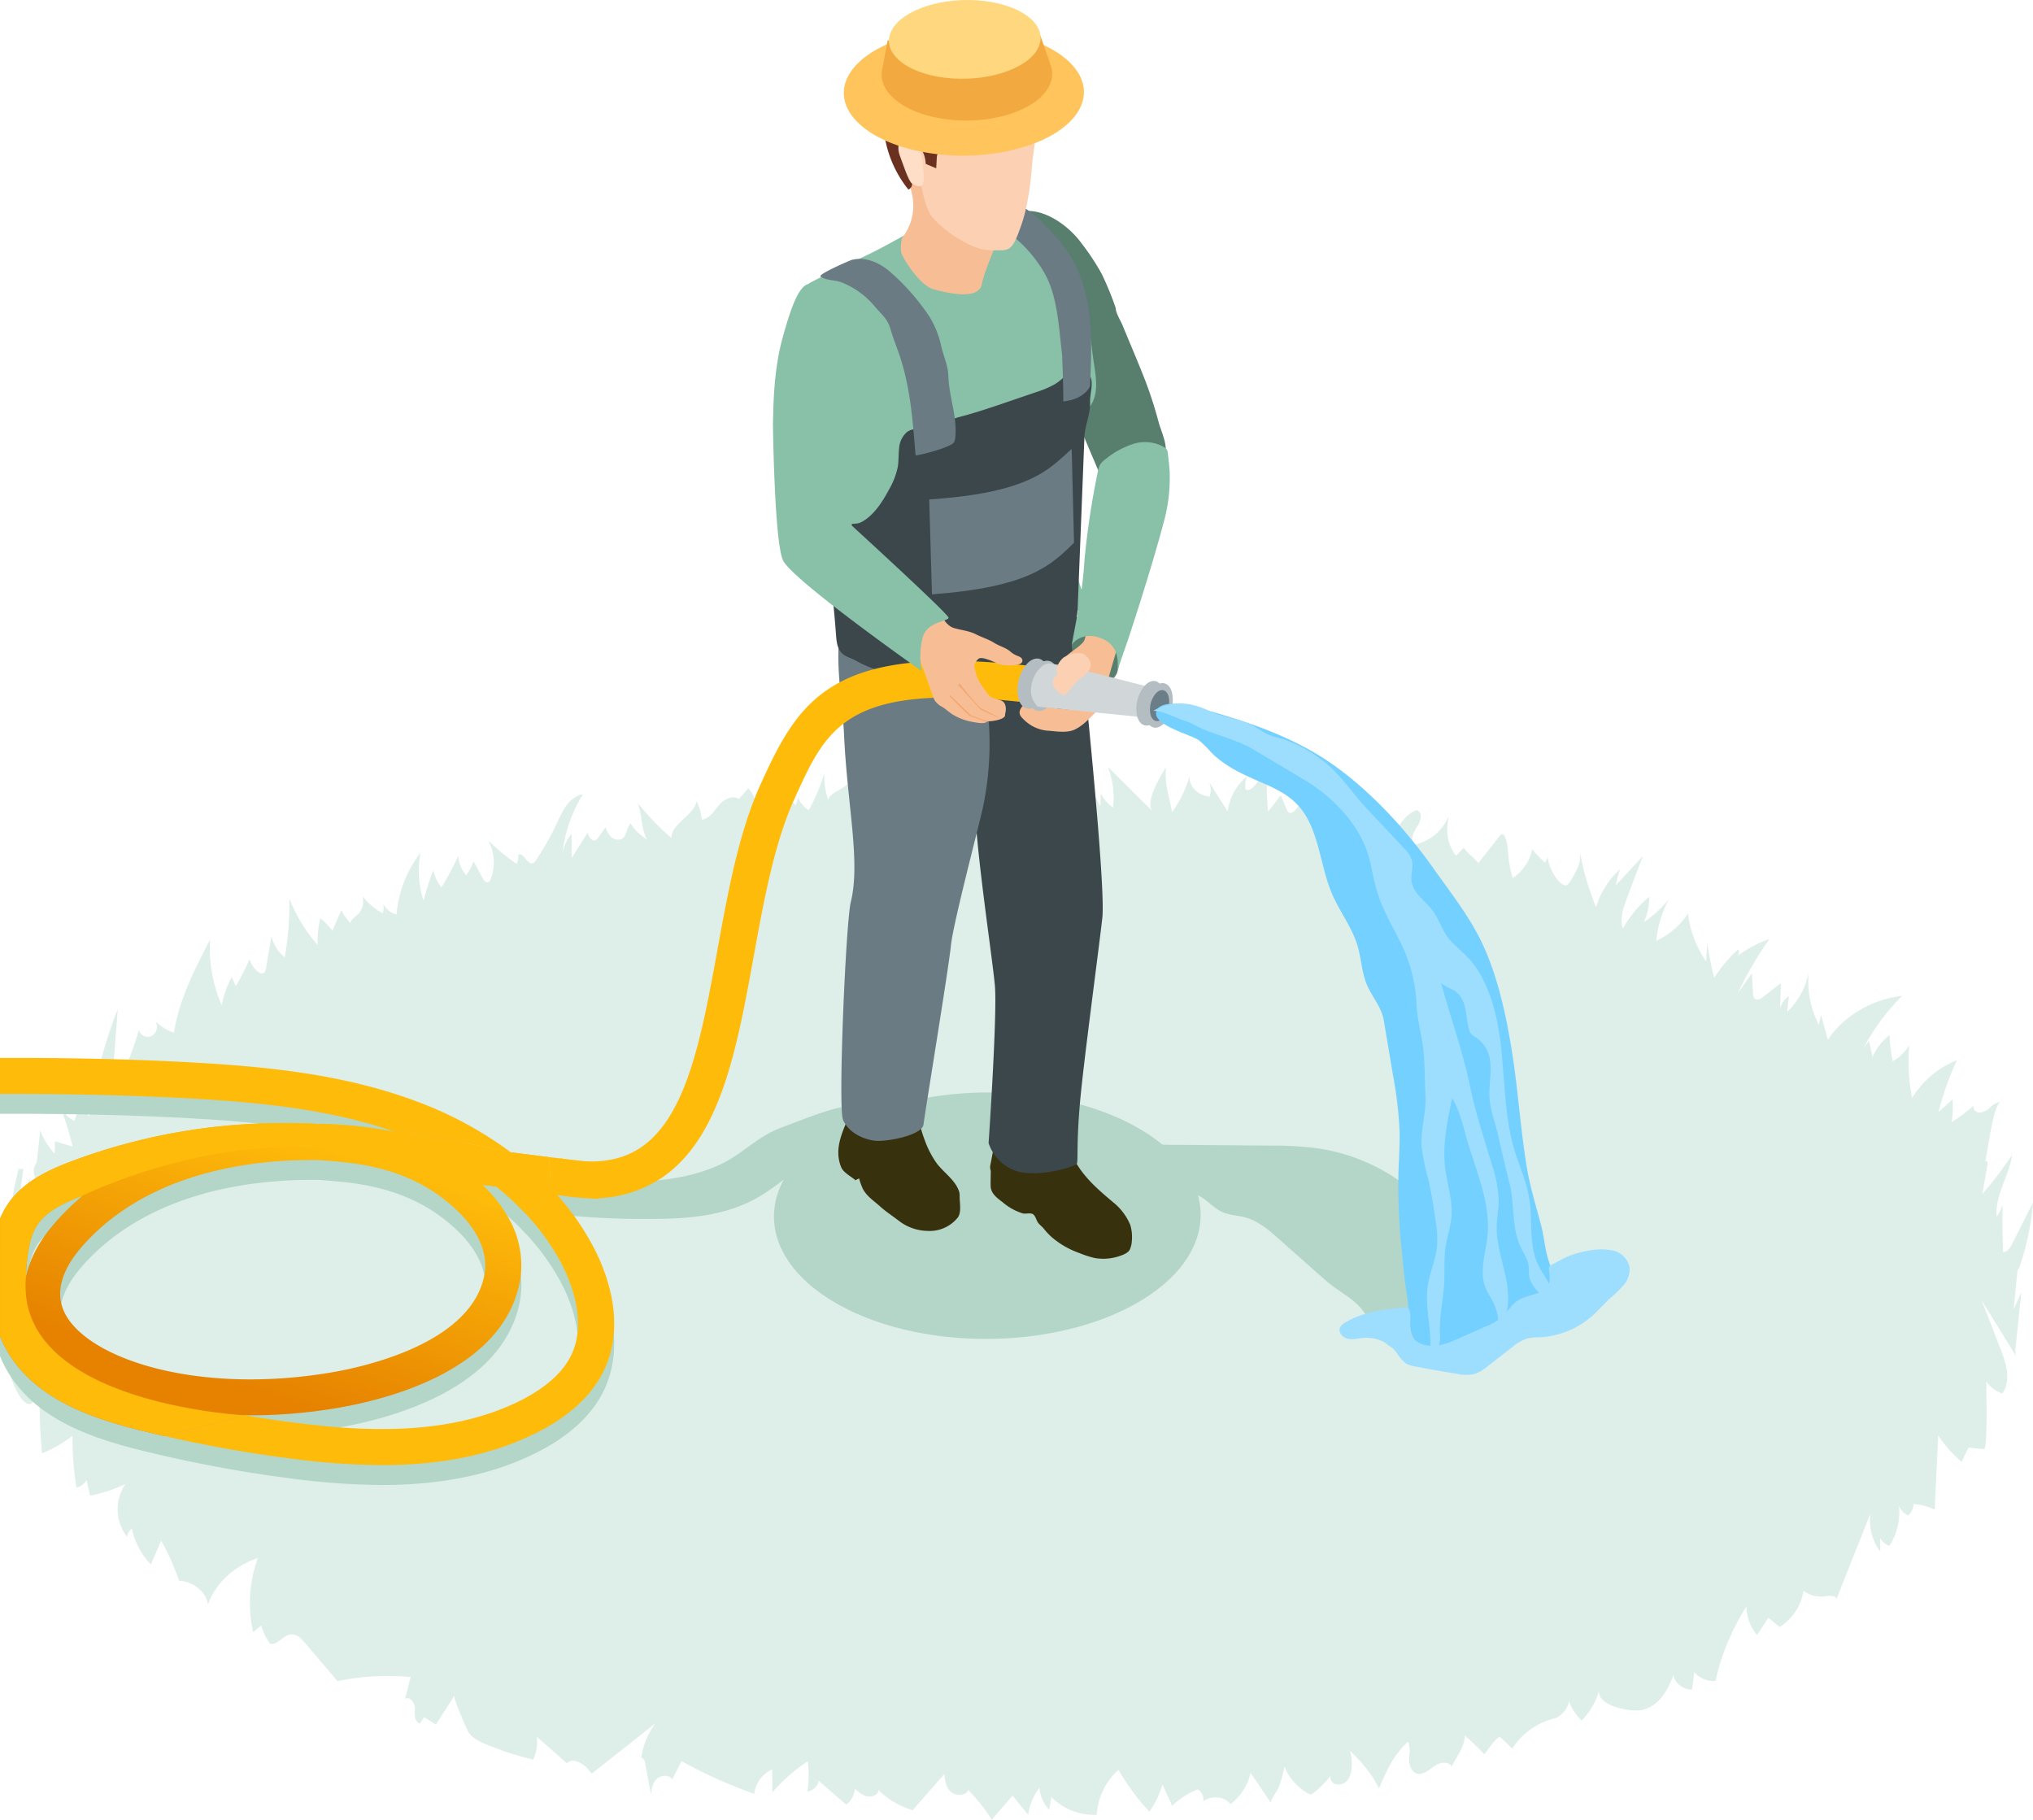 <svg xmlns="http://www.w3.org/2000/svg" xmlns:xlink="http://www.w3.org/1999/xlink" width="570" height="510.178" viewBox="0 0 570 510.178">
  <defs>
    <linearGradient id="linear-gradient" x1="0.661" y1="0.096" x2="0.292" y2="0.763" gradientUnits="objectBoundingBox">
      <stop offset="0.024" stop-color="#febb0a"/>
      <stop offset="0.995" stop-color="#e68200"/>
    </linearGradient>
  </defs>
  <g id="Group_1867" data-name="Group 1867" transform="translate(-699.999 -202.971)">
    <path id="Path_6396" data-name="Path 6396" d="M580.786,576.271a5.225,5.225,0,0,0,.156,2.684c-3.224-5.232-6.485-10.5-9.709-15.728,1.748,4.474,3.5,8.949,5.2,13.421,1.632,4.131,3.183,8.949.622,12.7a8.4,8.4,0,0,1-4.506-3.406c-.078,1.445.466,19.1-.66,19l-4.312-.415c-.66,1.309-1.32,2.651-1.98,3.993a38.448,38.448,0,0,1-6.525-7.366c-.348,6.92-.66,13.838-1.008,20.755a16.738,16.738,0,0,0-5.943-1.583,4.051,4.051,0,0,1-1.476,3.166,4.272,4.272,0,0,1-2.6-2.858,17.717,17.717,0,0,1-2.68,11.461,5.063,5.063,0,0,1-2.562-2.2c0,1.24,0,2.512.038,3.785a14.282,14.282,0,0,1-2.758-10.7q-4.836,12.082-9.591,24.126c.272-1.066-1.67-1.135-2.874-.927a8.29,8.29,0,0,1-6.331-1.516,14.8,14.8,0,0,1-6.641,10.155c-1.048-.861-2.136-1.721-3.221-2.582q-1.575,2.424-3.146,4.851a12.72,12.72,0,0,1-2.992-8.019,66.218,66.218,0,0,0-7.921,17.795c-.272,1.032-.506,2.031-.738,3.063a6.979,6.979,0,0,1-5.941-2.443c-.234,1.616-.428,3.235-.662,4.887-2.562,0-4.931-1.893-5.163-4.131-1.476,3.855-3.768,8.572-8.7,9.809-3.108.792-13.32-1.17-12.079-5.678a20.192,20.192,0,0,1-4.971,8.672,13.3,13.3,0,0,1-3.534-5.4,7.11,7.11,0,0,1-3.612,4.679,19.675,19.675,0,0,0-12.31,8.57l-3.377-3.2c-.66-.62-4.2,4.405-4.428,4.851a74.543,74.543,0,0,0-5.475-5.266c-.272,3.27-2.214,5.783-3.768,8.639-.582-1.2-2.486-1.273-3.768-.689-2.214,1.068-5.319,4.853-7.5,1.342a6.027,6.027,0,0,1-.544-3.785,7.95,7.95,0,0,0-.348-3.819c-4.04,3.544-6.137,8.362-8.155,13.044a37.892,37.892,0,0,0-8.117-10.429,12.692,12.692,0,0,1,.426,4.543,6.575,6.575,0,0,1-.97,3.406,3.391,3.391,0,0,1-3.38,1.411c-1.32-.31-2.1-1.859-1.242-2.787a28.292,28.292,0,0,1-5.2,5.266,1.673,1.673,0,0,1-.66.31,1.472,1.472,0,0,1-.66-.207,14.775,14.775,0,0,1-6.719-7.607,37.628,37.628,0,0,1-1.592,5.783c-.66,1.48-1.788,2.684-2.292,4.3-1.864-2.753-3.727-5.542-5.631-8.3a15.192,15.192,0,0,1-5.631,8.777c-1.592-2.169-5.513-2.548-7.611-.758a3.247,3.247,0,0,0-1.592-3.373,22.452,22.452,0,0,0-7.145,4.577c-.894-2-1.826-3.991-2.72-5.952a26.194,26.194,0,0,1-3.649,7.64,64.158,64.158,0,0,1-8.661-11.737,18.2,18.2,0,0,0-6.1,12.6,16.947,16.947,0,0,1-12.736-4.992c-.194,1.171-.388,2.374-.622,3.58a10.388,10.388,0,0,1-2.718-6.2,16.059,16.059,0,0,0-3.146,7.607c-1.476-1.79-2.952-3.58-4.39-5.37-1.942,2.238-3.884,4.474-5.825,6.746a50.265,50.265,0,0,0-6.6-8.329c-.582,1.688-3.534,1.721-4.931.482-1.36-1.273-1.592-3.2-1.788-4.92-2.949,3.337-5.9,6.71-8.853,10.083a21.739,21.739,0,0,1-9.593-5.678c0,1.309-1.708,2.1-3.146,1.823a7.235,7.235,0,0,1-3.455-2.169,6.356,6.356,0,0,1-2.448,4.474c-2.562-2.236-5.163-4.474-7.727-6.677a3.681,3.681,0,0,1-3.146,3,29.535,29.535,0,0,0,.078-8.467,48.02,48.02,0,0,0-9.9,8.708c0-2.136-.04-4.269-.078-6.4a8.444,8.444,0,0,0-5.009,6.815,134.081,134.081,0,0,1-20.39-9.156c-.854,1.688-1.746,3.373-2.6,5.094-.814-1.375-3.3-1.2-4.428-.033-1.164,1.135-1.358,2.787-1.514,4.3-.582-3-1.126-5.99-1.708-8.949-.078-.551-.312-1.206-.894-1.344a.255.255,0,0,0-.156.036,21.171,21.171,0,0,1,4.04-9.776q-8.972,7.126-17.942,14.181c-1.476-2.305-4.931-4.922-6.951-2.925-2.8-2.479-5.631-4.956-8.427-7.435a12,12,0,0,1-1.01,6.4,75.932,75.932,0,0,1-10.019-3.03c-3.186-1.2-6.253-2.236-7.923-4.336-.62-.791-4.5-9.947-4.156-10.532-1.746,2.72-3.493,5.4-5.2,8.088-1.088-.689-2.174-1.411-3.262-2.1-.388.586-.816,1.2-1.2,1.79-1.632-.517-1.476-2.548-1.4-4.062s-1.2-3.578-2.72-2.891q.759-3.043,1.516-6.091a71.842,71.842,0,0,0-20.506,1.17l-9.319-10.946c-.894-1.066-2.06-2.2-3.536-2.167-2.33.069-3.765,3.028-6.019,2.651a15.358,15.358,0,0,1-2.486-5.13c-.738.62-1.514,1.24-2.29,1.859a37.082,37.082,0,0,1,1.32-20.753c-6.563,2.133-11.885,7.056-13.98,12.975-.5-3.511-4.118-6.436-8.117-6.644a68.729,68.729,0,0,0-5.009-11.254c-.97,2.238-1.942,4.474-2.874,6.71A20.961,20.961,0,0,1,52.6,627.243a3.588,3.588,0,0,0-1.36,2.27,12.68,12.68,0,0,1-.466-14.765,42.454,42.454,0,0,1-9.863,3.237c-.35-1.48-.7-2.961-1.01-4.441a4.141,4.141,0,0,1-2.836,2.169,87.027,87.027,0,0,1-1.088-14.524,34.412,34.412,0,0,1-8.543,4.922,140.049,140.049,0,0,1-.544-19.344c-2.524,12.183-7.5,1.17-8.893-4.336a77.6,77.6,0,0,1-1.98-26.569A217.964,217.964,0,0,1,20.833,526.4l1.358.033c-.854,5.645-1.436,11.323-1.786,16.968.506-2.374,3.068-12.152,3.574-14.526.156,1.824.49,3.163.644,4.954.118-2.769.321-.776.854-5.241a3.616,3.616,0,0,1-.334-2.154,3.561,3.561,0,0,1,.778-1.788c.194-1.516.348-3.03.5-4.543.194-1.549.35-3.1.506-4.646a15.483,15.483,0,0,0,2.408,4.646,13.376,13.376,0,0,0,1.63,1.962c.04-.655.04-1.309.04-1.962,0-.482.038-1,.038-1.48,1.67.515,3.34,1,4.971,1.514a88.841,88.841,0,0,0-3.806-12.012,9.029,9.029,0,0,0,4.271,4.82c.622-1.721,1.242-3.409,1.864-5.13a21.356,21.356,0,0,0,2.292,3.89,141.285,141.285,0,0,1,8.039-30.183c-.506,6.608-1.05,13.285-1.554,19.926a25.217,25.217,0,0,1,.894-4.129,3.762,3.762,0,0,0,1.786,3.2,106.945,106.945,0,0,0,4.931-13.628c-.582,1.48,1.67,2.961,3.3,2.272a2.888,2.888,0,0,0,1.2-4.1,13.865,13.865,0,0,0,5.2,3.132c1.36-9.156,5.747-17.692,10.1-26.09A40.218,40.218,0,0,0,77.8,480.523a27.577,27.577,0,0,1,2.8-7.881c.388.825.776,1.685,1.164,2.513a64.43,64.43,0,0,0,3.846-7.573,7.248,7.248,0,0,0,2.408,3.58,1.763,1.763,0,0,0,1.126.446c.738-.067,1.01-.86,1.088-1.48l1.514-8.982a10.829,10.829,0,0,0,3.727,5.921,83.983,83.983,0,0,0,1.282-16.522,43.666,43.666,0,0,0,7.961,13.08,25.786,25.786,0,0,1,.738-7.5,16.832,16.832,0,0,1,3.38,3.511c.814-1.928,1.67-3.855,2.524-5.783a13.866,13.866,0,0,0,2.68,3.785c-.7-.687,1.748-2.305,2.176-2.856a5.3,5.3,0,0,0,1.086-4.853,17.318,17.318,0,0,0,5.669,4.82,5.982,5.982,0,0,0,.118-2.753,5.356,5.356,0,0,0,3.727,3.027,33.071,33.071,0,0,1,6.717-17.277,27.179,27.179,0,0,0,.856,13.423c.776-2.891,1.67-5.714,2.718-8.536a11.371,11.371,0,0,0,2.33,4.82,89.231,89.231,0,0,0,4.7-8.81,8.631,8.631,0,0,0,2.214,5.4,15.252,15.252,0,0,0,2.058-3.888c.894,1.616,1.788,3.271,2.68,4.922.272.482.7,1.066,1.32.963a1.192,1.192,0,0,0,.816-.93,12.915,12.915,0,0,0-.66-10.772,59.679,59.679,0,0,0,7.923,6.539,4.413,4.413,0,0,0,.426-2.615c1.71-.62,2.564,3.063,4.2,2.374a1.787,1.787,0,0,0,.738-.722,79.391,79.391,0,0,0,6.213-11.049c1.436-3.132,3.262-6.815,6.989-7.5a40.328,40.328,0,0,0-5.707,16.279,12.929,12.929,0,0,1,2.524-5.2c.038,2.272.038,4.543.078,6.779,1.476-2.374,2.99-4.748,4.465-7.125.194,1.137,1.166,2.617,2.292,2.067a1.831,1.831,0,0,0,.7-.689c.66-.963,1.36-1.928,2.06-2.891a6.253,6.253,0,0,0,1.358,2.582,2.871,2.871,0,0,0,2.914.791c1.786-.689,1.476-3.1,2.68-4.474a14.032,14.032,0,0,0,4.621,4.543c-1.71-3.132-1.322-7.158-2.642-10.257a77.185,77.185,0,0,0,9.475,9.845c.04-4.131,6.369-6.3,7.069-10.36a16.392,16.392,0,0,1,1.476,5.2c2.214-.31,3.418-2.374,4.737-3.993s3.921-3.027,5.631-1.754c.892-1,1.748-2,2.64-2.994,2.642,2.512,1.942,6.2,4.505,8.982.816-2.374,1.632-4.784,2.446-7.192a6.613,6.613,0,0,0,.506-3.649c1.9,2.169,3.843,4.336,5.785,6.539a5.425,5.425,0,0,0,.66-2.305,7.72,7.72,0,0,0,3.07,3.752,54.541,54.541,0,0,0,4.387-10.429,18.5,18.5,0,0,0,1.242,7.917c-.892-2.307,5.243-3.373,6.369-6.334a10.2,10.2,0,0,0,.272,1.032c1.438,4.131,6.019,7.676,7.185,12.114a27.411,27.411,0,0,1-.7-10.944c.544,1.48,1.166,2.925,1.826,4.372a1.415,1.415,0,0,0,.66.791c.7.274,1.36-.412,1.67-1.032a12.458,12.458,0,0,0,1.32-6.334,29.58,29.58,0,0,0,4.468,8.879,4.007,4.007,0,0,0,.932-2.651c.078.655,1.242.174,1.63-.412a50.04,50.04,0,0,0,5.284-11.976,28.375,28.375,0,0,0,2.446,15.556c.078-1.757.116-3.511.194-5.3,1.166,1.137,2.37,2.238,3.574,3.373a27.084,27.084,0,0,0,1.708-7.4,11.53,11.53,0,0,0,4,5.783,1.672,1.672,0,0,0,1.088.446c.622-.1.854-.756.972-1.306.232-1.1.426-2.169.66-3.27,2.1,2.961,4.234,5.919,6.369,8.879,1.474-3.888,5.2-8.777,4.077-13.077a55.387,55.387,0,0,0,4.969,9.773,45.686,45.686,0,0,0,6.991-7.4c.232.241,3.921,3.1,4.077,2.512a7.231,7.231,0,0,0,.194-3.409,42.637,42.637,0,0,0,3.921,8.708c.04-1.17.04-2.374.078-3.578a10.826,10.826,0,0,0,3.455,3.957,24.119,24.119,0,0,0-1.474-11.461c4.231,4.233,8.427,8.431,12.658,12.631-2.524-2.546,2.254-10.222,3.69-12.527-.582,4.336.894,8.362,1.67,12.629a32.266,32.266,0,0,0,4.893-10.014c-.194,2.787,2.486,5.471,5.631,5.645a5.65,5.65,0,0,0-.116-3.993c1.748,2.718,3.455,5.471,5.2,8.191a15.178,15.178,0,0,1,5.437-9.878,6.423,6.423,0,0,0-.428,3.719c.816.482,1.826-.276,2.408-.965,1.242-1.514,2.524-2.994,3.805-4.508a53,53,0,0,0,.116,11.633c1.2-1.514,2.37-3.03,3.536-4.543.582,1.342,1.126,2.684,1.67,4.026a1.459,1.459,0,0,0,.7.861c.622.241,1.244-.274,1.67-.756,1.594-1.754,3.146-3.476,4.737-5.232a68.618,68.618,0,0,1,5.087,10.877,25.433,25.433,0,0,1,9.631-7.709,37.022,37.022,0,0,1-.194,9.5,21.744,21.744,0,0,1,5.475-7.02c.156,2.789.35,5.576.506,8.4,3.533-2.548,4.659-7.5,8.971-8.81,1.67,1,.894,3.3-.116,4.818-1.01,1.549-2.02,3.649-.584,4.887a13.53,13.53,0,0,0,9.631-8.224,15.648,15.648,0,0,0-.388,5.988,11.342,11.342,0,0,0,2.33,5.335l2.214-2.272c0,.689,3.806,3.647,4.04,4.37,1.98-2.546,3.962-5.092,5.981-7.6,1.746-2.272,2.29,3.924,2.29,3.75a35.84,35.84,0,0,0,1.36,8.055,12.743,12.743,0,0,0,5.475-8.157,31.92,31.92,0,0,0,3.612,3.785q.468-.876.932-1.754c-.816,1.583,2.952,8.982,5.243,8.019.7-.31,2.174-3.27,2.524-3.924a8.5,8.5,0,0,0,1.05-5.471,74,74,0,0,0,4.543,15.623,23.632,23.632,0,0,1,6.717-10.634,29.993,29.993,0,0,0-1.164,4.508c2.524-2.718,5.047-5.471,7.571-8.191-1.474,3.855-2.949,7.745-4.387,11.6-1.088,2.822-2.136,5.85-1.2,8.708a31.441,31.441,0,0,1,7.379-8.915,17.628,17.628,0,0,1-1.516,7.158,34.274,34.274,0,0,0,6.991-6.4,30.245,30.245,0,0,0-3.5,11.6,21.677,21.677,0,0,0,8.621-7.228c.078-.136.194-.31.272-.446a28.974,28.974,0,0,0,5.087,13.423c.116-1.721.194-3.409.312-5.13a85.056,85.056,0,0,0,1.942,9.776A37.338,37.338,0,0,1,503,464.828a1.638,1.638,0,0,1-.39,2.031,31.887,31.887,0,0,1,9.127-4.922,99.83,99.83,0,0,0-8.855,15.144q1.983-2.789,3.962-5.576c.078,1.859.156,3.716.272,5.576.038.689.194,1.583.932,1.79a2.163,2.163,0,0,0,1.826-.62c1.67-1.309,3.378-2.651,5.087-3.957-.078,2.374-.156,4.749-.234,7.158a5.669,5.669,0,0,1,2.486-3.511c-.194,1.48-.35,2.925-.5,4.405a20.422,20.422,0,0,0,6.019-10.944,26.71,26.71,0,0,0,2.874,14.627c.194-.963.388-1.893.582-2.856.66,2.339,1.282,4.715,1.942,7.054,4.312-6.641,12.232-11.356,20.815-12.355a61.81,61.81,0,0,0-10.835,14.593,13.082,13.082,0,0,1,1.592-1.893q.465,2.22.932,4.439a15.954,15.954,0,0,1,4.778-6.126,46.776,46.776,0,0,0,.892,7.332,13.385,13.385,0,0,0,4.662-4.51,51.278,51.278,0,0,0,.776,14.8,26.194,26.194,0,0,1,12.545-10.6,82.333,82.333,0,0,0-5.165,14.591l3.961-3.614a27.278,27.278,0,0,1-.272,6.4,46.592,46.592,0,0,0,6.369-4.784c-.778.791.348,2.134,1.514,2.1a4.806,4.806,0,0,0,2.99-1.516,4.88,4.88,0,0,1,2.952-1.478c-2.136.377-3.768,14.35-4.387,16.691a.449.449,0,0,1,.5-.033.8.8,0,0,1,.156.722c-.506,2.822-.972,5.645-1.476,8.467a117.479,117.479,0,0,0,8.349-10.946c-.854,5.886-4.931,11.359-4.309,17.278a10.307,10.307,0,0,0,1.63-3.476c-.078,4.474,0,8.949.156,13.387,1.2,0,1.942-1.1,2.408-2.064,2.02-3.924,4-7.881,5.979-11.838a74,74,0,0,1-3.843,18.274c-.078.207-.234.448-.466.448-.388,3.785-.738,7.537-1.126,11.289.7-1.585,1.436-3.168,2.174-4.784C581.833,566.117,581.29,571.177,580.786,576.271Z" transform="translate(684.36 4.306)" fill="#deeee8"/>
    <g id="Group_1866" data-name="Group 1866" transform="translate(414.46 -127.454)">
      <path id="Path_6620" data-name="Path 6620" d="M476.658,500.011c-1.971-1.42-4.109-2.709-5.893-4.273-4.5-3.955-8.978-7.945-13.469-11.917-2.744-2.428-5.615-4.927-9.14-5.938-2.252-.644-4.69-.652-6.813-1.64-1.921-.895-3.4-2.5-5.135-3.717-2.787-1.941-6.156-2.8-9.405-3.788a103.247,103.247,0,0,1-17.315-7.033c-.718-.372-1.514-.864-1.625-1.663-.184-1.337,1.559-2,2.9-2.135a144.542,144.542,0,0,1,15.8-.455q14.051.114,28.1.222a99.557,99.557,0,0,1,12.124.591,53.084,53.084,0,0,1,23.579,8.774c4.531,3.138,8.791,6.858,13.972,8.746,3.03,1.1,6.3,1.549,9.206,2.959,6.914,3.361,10.358,11.417,16.837,15.549a4.572,4.572,0,0,1,1.865,1.67c.864,1.827-1.205,3.621-3,4.554-10.409,5.418-22.21,7.439-32.436,12.829-10.361,5.458-11.7-5.163-17.153-10.81A22.474,22.474,0,0,0,476.658,500.011Z" transform="translate(186.765 193.933)" fill="#b4d6c9"/>
      <path id="Path_6621" data-name="Path 6621" d="M604.772,464.178c-18.978-10.967-47.633-12.938-70.275-5.964-.05-.025-.1-.025-.126-.051-8.314-2.022-16.223.682-23.88,3.588-1.289.48-2.6.986-3.892,1.466-1.188.455-2.35.884-3.512,1.39-5.585,2.426-9.855,6.974-15.313,9.577-6.545,3.159-14.631,4.6-21.833,4.827-4.675.152-9.779,2.527-14.353,1.238a79.066,79.066,0,0,0-11.877-2.4c-.126-.025-.253-.025-.379-.051-3.26-.4-6.848-.859-10.588-1.339a98.337,98.337,0,0,0-13.039-8.238.093.093,0,0,1-.076-.025,105.342,105.342,0,0,0-13.6-6.115c-20.292-7.556-42-9.653-62.441-10.79-17.967-1.011-36.035-1.339-54.052-1.289V460.11c17.84-.05,35.757.278,53.5,1.263,6.216.354,12.559.783,18.927,1.466h.025c12.1,1.263,24.284,3.31,35.908,7.1h.025c.986.328,1.946.657,2.931,1.011-.278-.076-.556-.152-.783-.2a109.153,109.153,0,0,0-21.227-2.224,169.054,169.054,0,0,0-69.593,10.588c-6.52,2.476-13.772,5.913-17.941,12.534a23.573,23.573,0,0,0-1.769,3.462v32.9a31.289,31.289,0,0,0,1.567,3.361c7.556,13.873,23.248,19.407,37.576,23,2.3.581,4.6,1.112,6.9,1.643,11.548,2.653,23.3,4.751,35.024,6.267a201.629,201.629,0,0,0,25.977,1.9c14.48,0,29.793-2.148,43.691-9.223,9.2-4.675,15.516-10.639,18.775-17.714,6.039-13.191.581-27.216-3.235-34.417a73.024,73.024,0,0,0-9.375-13.62c-.227-.278-.48-.581-.783-.91a229.524,229.524,0,0,0,28.883,1.264c9.35-.1,18.978-1.213,27.241-5.863a60.752,60.752,0,0,0,7.505-5.155c-6.419,11.877-1.567,25.295,14.631,34.645,23.273,13.443,61.153,13.368,84.6-.151C627.944,499.48,628.071,477.622,604.772,464.178ZM292.843,511.129v-.076c.051-1.617.177-3.336.379-5.1.354-2.754.96-6.242,2.628-8.9,2.552-4.043,7.606-6.418,12.736-8.389.05,0,.05-.025.076-.025a77.2,77.2,0,0,0-6.722,6.469c-5.433,5.913-8.061,11.371-9.1,16.122,0,.051-.025.076-.025.126A.7.7,0,0,1,292.843,511.129Zm128.5-.227c-3.74,19.306-34.038,25.8-43.236,27.342-37.02,6.166-67.318-3.664-74.192-16.3-3.159-5.837-1.339-12.584,5.458-19.988C326.73,483,353.515,478.633,372.8,478.633c.708,0,1.415,0,2.1.025,2.552.152,5.1.379,7.657.657,13.444,1.516,23.526,5.989,31.739,14.05C417.549,496.6,422.83,503.169,421.339,510.9Zm21.555-3.361c2.35,4.473,7.353,15.895,2.957,25.472-2.274,4.953-7.05,9.325-14.151,12.938-20.266,10.285-44.727,8.769-63.781,6.292-4.574-.581-9.173-1.263-13.721-2.047a144.09,144.09,0,0,0,25.573-2c13.873-2.3,46.648-10.361,51.5-35.378a24.631,24.631,0,0,0,.278-7.455,28.837,28.837,0,0,0-4.928-12.913,41.323,41.323,0,0,0-5.256-6.292l-.607-.606c.809.126,1.617.227,2.426.329.505.1,1.036.152,1.541.227l.025.025c.152.126.329.253.48.4q1.289,1.023,2.5,2.123c1.592,1.39,3.083,2.83,4.5,4.321A64.258,64.258,0,0,1,442.894,507.541Z" transform="translate(0 182.582)" fill="#b4d6c9"/>
      <g id="Group_1861" data-name="Group 1861" transform="translate(285.54 330.426)">
        <path id="Path_6622" data-name="Path 6622" d="M435.134,486.974a6.814,6.814,0,0,1-.579,2.451c-.488.948-1.966,1.488-2.911,1.807a14.108,14.108,0,0,1-6.934.533,28.162,28.162,0,0,1-4.349-1.413,24.013,24.013,0,0,1-7.879-4.607,20.754,20.754,0,0,1-2.075-2.246c-.473-.579-1.127-1.031-1.577-1.648-.5-.69-.713-2.022-1.529-2.436-.69-.349-1.953.033-2.744-.154a15.933,15.933,0,0,1-5.64-3.131c-1.594-1.2-3.31-2.464-3.371-4.533-.04-1.425.033-2.873.033-4.3a2.945,2.945,0,0,1-.116-1.594c.124-.414,1.751-9.524,2.054-9.833,1.135-1.16.791,6.489,2.421,6.237.915-.144,1.832-.225,2.757-.278,2.378-.129,4.766-.091,7.144-.023,1.281.038,2.568.134,3.849.152a10.5,10.5,0,0,1,2.469-.046c1.963.546,3.46,3.517,4.556,5.049,2.605,3.631,5.779,6.3,9.15,9.153A16.03,16.03,0,0,1,434.7,482.5,11.777,11.777,0,0,1,435.134,486.974Z" transform="translate(-117.797 -139.063)" fill="#37310e"/>
        <path id="Path_6623" data-name="Path 6623" d="M403.593,488.969a13.533,13.533,0,0,1-7.54-2.441q-1.05-.781-2.1-1.559c-1.2-.889-2.479-1.771-3.6-2.785-1.686-1.526-3.9-2.956-4.938-5.041a17.2,17.2,0,0,1-1.041-2.9c-.323.164-.649.326-.975.49-.061.03-.147.058-.19,0s.1-.111.078-.046c-1.183-.965-3.333-2.11-3.922-3.543-2.249-5.453.652-10.575,2.684-15.463.43-1.036.877-2.067,1.359-3.08l17.219,4.043a9.751,9.751,0,0,1,.642,2.13c.447,1.5.847,3.012,1.408,4.47a27.055,27.055,0,0,0,3.5,6.825c1.971,2.575,5.2,4.682,6.239,7.861a4.526,4.526,0,0,1,.147,1.408c-.007,1.8.576,4.41-.543,5.911A10.105,10.105,0,0,1,403.593,488.969Z" transform="translate(-143.507 -143.865)" fill="#37310e"/>
        <path id="Path_6624" data-name="Path 6624" d="M423.24,399.558s8,74.2,6.858,84.295-5.274,40.515-6.277,51.957-.47,16.094-.862,16.938-10.74,3.985-16.9,2.1A12.347,12.347,0,0,1,398.213,547s2.474-36.113,1.761-44.194-5.84-41.144-5.57-52.67-4.245-44.975,3.063-49.332S423.24,399.558,423.24,399.558Z" transform="translate(-121.037 -226.508)" fill="#3c474c"/>
        <path id="Path_6625" data-name="Path 6625" d="M421.98,402.079s-3.452,15.276-1.885,26.2a87.151,87.151,0,0,1-1.006,30.164c-1.271,5.8-8.395,32.7-8.973,38.738s-7.336,47.125-7.677,50.138-10.323,4.927-13.635,4.554-7.51-2.38-8.943-5.9.806-55.414,2.186-61.014c2.785-11.308-.988-27.109-1.893-46.908-.558-12.246-4.008-25.894,1.4-38.246S421.98,402.079,421.98,402.079Z" transform="translate(-143.508 -232.053)" fill="#6a7b83"/>
        <path id="Path_6626" data-name="Path 6626" d="M396.534,364.788l8.877,13.79c2.914,4.523,4.566,9.1,6.623,14.04q2.32,5.576,4.667,11.134,4.7,11.14,9.428,22.27c2.176,5.153,11.6,1.4,15.129-.265,1.392-.657,3.257-1.471,3.753-3.025,1.031-3.227-.963-6.828-1.774-9.883a113.962,113.962,0,0,0-3.839-11.811c-1.3-3.351-2.691-6.661-4.078-9.977-.715-1.711-1.433-3.421-2.133-5.14-.531-1.306-1.926-3.482-1.926-4.882a87.014,87.014,0,0,0-3.975-9.645,67.343,67.343,0,0,0-5.784-8.716c-2.871-3.874-7.682-7.609-12.509-8.6a13.513,13.513,0,0,0-5.883.147c-1.425.331-3.123.182-4.427.925a6.627,6.627,0,0,0-3.715,5.86A7.778,7.778,0,0,0,396.534,364.788Z" transform="translate(-118.444 -294.697)" fill="#587f6e"/>
        <g id="Group_1859" data-name="Group 1859" transform="translate(0 10.003)">
          <path id="Path_6627" data-name="Path 6627" d="M375.851,374.425c6.762-3.609,9.446-4.637,16.352-7.962,4.223-2.034,8.152-4.3,12.238-6.51,5.544-3,11.92-4.106,18.025-5.372,3.255-.675,5.314-1.478,8.546-.435a44.348,44.348,0,0,1,9.595,4.46,12.211,12.211,0,0,1,2.881,2.267c.682.781,1.18,1.7,1.817,2.517,1.069,1.377,2.7,2.176,3.7,3.518,1.4,1.9,2.158,5.008,2.886,7.235,2.408,7.366,2.79,15.819,3.972,23.483.538,3.49,1.031,7.268-.644,10.376-.955,1.774-2.519,3.123-3.806,4.675-7.063,8.513-5.928,23.076-3.432,33.108,2.56,10.272,4.953,15.685,5.062,17.631S437.317,482.8,417,481.9s-27.728-3.255-31.365-5.719-2.3-24.7-3.5-30.367.644-27.147-3.1-33.5S373.809,378.193,375.851,374.425Z" transform="translate(-149.043 -304.975)" fill="#88c0a8"/>
          <path id="Path_6628" data-name="Path 6628" d="M377.759,417.294c1.342-2.709,6.669-.571,9.1-1.784,3.457-1.721,5.989-5.653,7.758-8.956a21.466,21.466,0,0,0,2.6-6.651c.268-1.706.149-3.452.359-5.165a6.559,6.559,0,0,1,2.2-4.536c2.047-1.552,5.006-.47,7.429-1.352s4.725-2.206,7.222-2.86c4.907-1.281,9.709-2.924,14.5-4.566q3.476-1.186,6.949-2.375a28.958,28.958,0,0,0,5.178-2.156c2.823-1.635,4.523-4.233,6.924-6.285a8.526,8.526,0,0,1,3.434,4.632c.523,2.057-.376,4.5-.293,6.633.129,3.331-1.509,6.573-1.6,9.913-.023.887-.068,1.774-.1,2.661q-.269,6.865-.541,13.729l-1.178,29.909-.061,1.534s.177,13.421-16.721,18.321c-8.243,2.391-17.221,2.421-25.7,1.554-6.674-.685-13.85-1.809-19.743-5.2a22.251,22.251,0,0,0-2.176-.975,6.97,6.97,0,0,1-1.228-.665c-1.825-1.281-2.044-3.626-2.191-5.658-.389-5.4-.945-10.785-1.5-16.17q-.4-3.9-.806-7.8C377.387,421.16,376.877,419.075,377.759,417.294Z" transform="translate(-145.49 -279.072)" fill="#3c474c"/>
          <path id="Path_6629" data-name="Path 6629" d="M388.637,394.411c28.345-1.928,33.48-8.372,39.946-14.181l.659,26.291c-6.4,6.345-12.675,12.486-39.823,14.485Z" transform="translate(-128.114 -264.379)" fill="#6a7b83"/>
          <g id="Group_1856" data-name="Group 1856" transform="translate(154.479 175.283)">
            <g id="Group_1855" data-name="Group 1855">
              <path id="Path_6630" data-name="Path 6630" d="M357.758,554.419a63.06,63.06,0,0,1-11.086-1.3l2.671-9.9c9.466,1.84,16.865.821,22.619-3.111,12.913-8.824,17.034-31.474,21.4-55.452,2.934-16.125,5.966-32.8,12.044-46.216l.217-.483c11.346-25.073,21.348-40.035,81.414-32.06l-1.36,10.242c-55.507-7.374-61.2,5.218-70.644,26.078l-.217.48c-5.552,12.263-8.47,28.3-11.29,43.808-4.761,26.162-9.259,50.873-25.732,62.131A34.707,34.707,0,0,1,357.758,554.419Z" transform="translate(-346.672 -403.749)" fill="#febb0a"/>
            </g>
          </g>
          <g id="Group_1857" data-name="Group 1857" transform="translate(0 286.591)">
            <path id="Path_6631" data-name="Path 6631" d="M293.222,492.721c.354-2.754.96-6.242,2.628-8.895,2.552-4.043,7.606-6.419,12.736-8.39.05,0,.05-.025.076-.025a77.18,77.18,0,0,0-6.722,6.469c-5.484,5.964-8.112,11.472-9.122,16.248C292.868,496.411,292.995,494.591,293.222,492.721Zm128.117,4.953c-3.74,19.306-34.038,25.8-43.236,27.342-37.02,6.166-67.318-3.664-74.192-16.3-3.159-5.837-1.339-12.584,5.458-19.988C326.73,469.776,353.515,465.4,372.8,465.4c.708,0,1.415,0,2.1.025,2.552.152,5.1.379,7.657.657,13.444,1.516,23.526,5.989,31.739,14.05C417.549,483.372,422.83,489.942,421.339,497.674Zm18.346-29.667c-.051-1.137-.2-2.274-.354-3.437-3.26-.4-6.848-.859-10.588-1.339,0,0-.2-.051-.606-.126-.379-.076-.96-.2-1.668-.354-.531-.1-1.137-.227-1.845-.379-.531-.1-1.112-.227-1.718-.354a2.011,2.011,0,0,1-.329-.076c-.4-.076-.834-.152-1.263-.253-1.718-.354-3.614-.733-5.61-1.137a.093.093,0,0,1-.076-.025c-1.011-.2-2.047-.4-3.083-.606-.985-.2-1.971-.379-2.931-.581-.3-.076-.581-.126-.884-.177q-1.213-.227-2.35-.455c-.354-.076-.708-.152-1.061-.2q-1.668-.341-3.184-.606c0-.025-.025-.025-.051,0-.455-.1-.884-.177-1.314-.253-.859-.177-1.643-.3-2.375-.43-.278-.051-.556-.1-.809-.126-2.527-.455-4.018-.632-3.689-.379h.025c.986.328,1.946.657,2.931,1.011-.278-.076-.556-.152-.783-.2a109.153,109.153,0,0,0-21.227-2.224c-3.133-.2-6.292-.278-9.426-.278q-3.715,0-7.429.152h-.025c-1.137.05-2.249.1-3.361.177-.986.051-1.946.126-2.906.2-1.491.1-2.957.253-4.422.4-.884.076-1.744.177-2.6.278s-1.718.227-2.578.328c-1.238.177-2.5.354-3.74.556-1.087.177-2.173.354-3.26.556-.227.025-.48.076-.733.126-1.188.2-2.35.43-3.512.682-1.263.253-2.5.505-3.74.809-1.188.278-2.375.556-3.588.859-1.263.328-2.527.657-3.79,1.011-.935.253-1.87.505-2.78.783-.708.2-1.44.43-2.148.657-3.209.986-6.393,2.1-9.552,3.285-6.52,2.476-13.772,5.913-17.941,12.534a23.567,23.567,0,0,0-1.769,3.462v32.9c.2.531.43,1.036.657,1.541q.417.91.91,1.82c7.556,13.873,23.248,19.407,37.576,23,2.3.581,4.6,1.112,6.9,1.643,6.444-1.541,13.924-3.487,22.616-5.812a144.09,144.09,0,0,0,25.573-2c13.873-2.3,46.648-10.361,51.5-35.378a16.322,16.322,0,0,0,.278-1.9,26.568,26.568,0,0,0-3.816-16.7c-.354-.607-.708-1.188-1.112-1.769a41.314,41.314,0,0,0-5.256-6.292l-.607-.607c1.314.2,2.653.379,3.967.556l.025.025a74.959,74.959,0,0,1,7.48,6.848,6.811,6.811,0,0,0,1.036-.152,8.028,8.028,0,0,0,1.668-.48,1.182,1.182,0,0,0,.253-.126,4.965,4.965,0,0,0,.632-.329,4.577,4.577,0,0,0,.682-.455,6.331,6.331,0,0,0,1.162-1.162,4.759,4.759,0,0,0,.4-.581,9.06,9.06,0,0,0,1.213-2.906l.152-.682c.1-.581.177-1.162.227-1.769.025-.3.051-.632.051-.935A20.857,20.857,0,0,0,439.685,468.008Z" transform="translate(-285.54 -436.769)" fill="url(#linear-gradient)"/>
            <path id="Path_6632" data-name="Path 6632" d="M427.228,518.233c-3.26,7.075-9.577,13.039-18.775,17.714-13.9,7.075-29.212,9.223-43.691,9.223a201.606,201.606,0,0,1-25.977-1.9c-11.725-1.516-23.476-3.613-35.024-6.267,6.444-1.541,13.924-3.487,22.616-5.812,4.549.783,9.148,1.466,13.721,2.047,19.053,2.476,43.514,3.992,63.781-6.292,7.1-3.614,11.877-7.985,14.151-12.938,4.4-9.577-.607-21-2.957-25.472a64.261,64.261,0,0,0-10.664-14.555c7.4-.657,8.187-7.96,7.1-15.187,8.541,1.036,14.783,1.693,14.934,1.718l-1.036,10.057c-.531-.076-5.079-.531-11.573-1.289.3.328.556.632.783.91a73.029,73.029,0,0,1,9.375,13.62C427.809,491.018,433.267,505.042,427.228,518.233Z" transform="translate(-257.719 -430.997)" fill="#febb0a"/>
            <path id="Path_6633" data-name="Path 6633" d="M428.743,474.259S422.729,473,415.7,471.581c-10.259-2.072-22.667-4.5-21.808-3.841-17.739-5.787-36.793-7.53-54.861-8.566-17.739-.986-35.655-1.314-53.5-1.263V447.8c18.017-.051,36.085.278,54.052,1.289,20.443,1.137,42.15,3.234,62.441,10.79A105.849,105.849,0,0,1,428.743,474.259Z" transform="translate(-285.54 -447.797)" fill="#febb0a"/>
          </g>
          <path id="Path_6634" data-name="Path 6634" d="M439.71,470.181c0,.3-.025.632-.051.935-.05.606-.126,1.188-.227,1.769l-.152.682a9.06,9.06,0,0,1-1.213,2.906,4.759,4.759,0,0,1-.4.581,6.331,6.331,0,0,1-1.162,1.162,4.577,4.577,0,0,1-.682.455,4.965,4.965,0,0,1-.632.329,1.182,1.182,0,0,1-.253.126,8.028,8.028,0,0,1-1.668.48,6.811,6.811,0,0,1-1.036.152,74.959,74.959,0,0,0-7.48-6.848l-.025-.025c-1.314-.177-2.653-.354-3.967-.556l.607.607a41.314,41.314,0,0,1,5.256,6.292c-.455-.1-.91-.227-1.39-.354-.657-.177-1.339-.4-2.047-.657a74.959,74.959,0,0,1-12.458-5.888c-44.626-25.5-101.963,3.032-101.963,3.032a.078.078,0,0,0-.051.025c-.025,0-.025,0-.051.025-.025,0-.025.025-.076.025-5.13,1.971-10.184,4.346-12.736,8.39-1.668,2.653-2.274,6.141-2.628,8.895-.227,1.87-.354,3.689-.4,5.408a24.3,24.3,0,0,0,.025,5.256v.177c3.336,30.5,61.355,33.407,61.355,33.407-8.693,2.325-16.173,4.271-22.616,5.812-2.3-.531-4.6-1.061-6.9-1.643-14.328-3.588-30.02-9.122-37.576-23q-.493-.91-.91-1.82c-.227-.505-.455-1.011-.657-1.541v-32.9a23.567,23.567,0,0,1,1.769-3.462c4.17-6.621,11.422-10.057,17.941-12.534,3.159-1.188,6.343-2.3,9.552-3.285.708-.228,1.44-.455,2.148-.657.91-.278,1.845-.531,2.78-.783,1.263-.354,2.527-.682,3.79-1.011,1.213-.3,2.4-.581,3.588-.859,1.238-.3,2.476-.556,3.74-.809,1.162-.253,2.325-.48,3.512-.682.253-.05.505-.1.733-.126,1.087-.2,2.173-.379,3.26-.556,1.238-.2,2.5-.379,3.74-.556.859-.1,1.718-.227,2.578-.328s1.718-.2,2.6-.278c1.466-.152,2.931-.3,4.422-.4.96-.076,1.921-.152,2.906-.2,1.112-.076,2.224-.126,3.361-.177h.025q3.715-.152,7.429-.152c3.134,0,6.292.1,9.426.278a109.153,109.153,0,0,1,21.227,2.224c.227.05.505.126.783.2-.986-.354-1.946-.682-2.931-1.011H393.9c-.329-.253,1.162-.076,3.689.379.253.025.531.076.809.126.733.126,1.516.253,2.375.43.43.076.859.152,1.314.253.025-.025.051-.025.051,0q1.516.265,3.184.606c.354.051.708.126,1.061.2q1.137.228,2.35.455c.3.05.581.1.884.177.96.2,1.946.379,2.931.581,1.036.2,2.072.4,3.083.606a.093.093,0,0,0,.076.025c2,.4,3.892.783,5.61,1.137.43.1.859.177,1.263.253a2.011,2.011,0,0,0,.329.076c.607.126,1.188.253,1.718.354.708.152,1.314.278,1.845.379.708.152,1.289.278,1.668.354.4.076.606.126.606.126,3.74.48,7.328.935,10.588,1.339.152,1.162.3,2.3.354,3.437A20.857,20.857,0,0,1,439.71,470.181Z" transform="translate(-285.54 -150.179)" fill="#febb0a"/>
          <path id="Path_6635" data-name="Path 6635" d="M410.8,384.93c.685,2.368,1.584,4.559,1.66,7.088.169,5.658,2.456,11.255,1.966,16.91a4.421,4.421,0,0,1-.361,1.587c-.743,1.511-10.78,4.008-10.808,3.677-.755-9.284-1.372-18.27-4.228-27.223-.879-2.759-2.027-5.4-2.795-8.152-.783-2.8-2.459-4.071-4.336-6.247a23.331,23.331,0,0,0-9.5-6.891c-1.648-.622-4.442-.508-5.8-1.6-.748-.6,8.154-4.48,8.766-4.642,3.879-1.023,7.834.811,10.735,3.31a63.485,63.485,0,0,1,11.035,12.559A26.8,26.8,0,0,1,410.5,383.8Q410.64,384.373,410.8,384.93Z" transform="translate(-146.561 -296.565)" fill="#6a7b83"/>
          <path id="Path_6636" data-name="Path 6636" d="M404.454,408.089s-.081,6.085,4.511,7.639,6.072,4.228,8.023.632,0-18.442,0-18.442S407.077,398.893,404.454,408.089Z" transform="translate(-103.962 -237.37)" fill="#587f6e"/>
          <path id="Path_6637" data-name="Path 6637" d="M427.472,399.918c.993,1.632.124,3.113-.364,4.723-.622,2.042-1.226,4.091-1.827,6.138-1.1,3.737-2.219,7.621-3.207,11.3-.313,1.172.134,1.506-.114,2.638s-.877.379-1.658,1.165c-2.388,2.406-4.025,4.2-6.322,5.231s-5.751.316-7.722.238A10.715,10.715,0,0,1,399.9,428.3c-1.013-.953-1.68-1.776-.892-3.133a2.608,2.608,0,0,1,3.146-1.289c2.107,1.031,3.813.8,5.976,1.1,3.219.452,5.046.589,5.764.048s2.1-2.984,1.665-3.712-1.193-.245-2.37-1.428-5.569-2.962-5.569-2.962c-.068-.025,2.777-4.829,2.989-5.137,1.5-2.161,3.864-3.113,5.625-4.94.834-.864.7-1.347,1.087-2.431a12.578,12.578,0,0,1,6.07-5.777A3.627,3.627,0,0,1,427.472,399.918Z" transform="translate(-112.803 -236.515)" fill="#f7be96"/>
          <path id="Path_6638" data-name="Path 6638" d="M398.745,414.8c.912,3.1,3.47,3.7,5.711,1.349a11.236,11.236,0,0,0,2.408-9.875c-.912-3.1-3.47-3.7-5.711-1.349A11.237,11.237,0,0,0,398.745,414.8Z" transform="translate(-113.175 -228.865)" fill="#b4bdc2"/>
          <path id="Path_6639" data-name="Path 6639" d="M399.86,415.042c.912,3.1,3.47,3.7,5.711,1.349a11.235,11.235,0,0,0,2.408-9.875c-.912-3.1-3.47-3.7-5.711-1.349A11.235,11.235,0,0,0,399.86,415.042Z" transform="translate(-111.472 -228.492)" fill="#b4bdc2"/>
          <path id="Path_6640" data-name="Path 6640" d="M401.881,416.153l32.81,3.3,1.483-7.988s-27.039-7.245-31.211-7.424C401.878,403.908,397.251,411.718,401.881,416.153Z" transform="translate(-110.883 -228.026)" fill="#d1d6d9"/>
          <path id="Path_6641" data-name="Path 6641" d="M431.9,387.628a46.88,46.88,0,0,1-1.6,14.078c-.874,3.318-1.819,6.618-2.785,9.911-2.2,7.48-4.551,14.917-6.982,22.326-1.157,3.52-2.5,7.012-3.543,10.568,0,0,2.085-7.078-3.644-9.759-5.953-2.787-8.89,1.488-8.89,1.488q1.141-6.076,2.267-12.157a113.04,113.04,0,0,0,1.3-11.558,225.279,225.279,0,0,1,3.73-24.706,6.28,6.28,0,0,1,.665-2.065A6.019,6.019,0,0,1,414,384.186a23.712,23.712,0,0,1,7.77-4.23,10.773,10.773,0,0,1,8.592.935,2.234,2.234,0,0,1,.756.692,2.487,2.487,0,0,1,.26.978C431.583,384.232,431.778,385.925,431.9,387.628Z" transform="translate(-103.962 -265.521)" fill="#88c0a8"/>
          <path id="Path_6642" data-name="Path 6642" d="M423.733,404.068c.665-14.123,1.218-28.939-8.278-40.394-1.9-2.289-10.126-11.99-13.613-10.343-1.852.877-5.1,1.685-6.429,3.232a.862.862,0,0,0-.227.425c-.061.417.382.715.756.91a37,37,0,0,1,14.917,14.212c3.833,6.6,4.111,15.45,5.021,22.867.093.766.505,13.282.321,13.289C416.212,408.265,421.622,408.045,423.733,404.068Z" transform="translate(-118.123 -305.739)" fill="#6a7b83"/>
          <path id="Path_6643" data-name="Path 6643" d="M402.424,411.6a2.217,2.217,0,0,1,.629-2.2c1.021-.9.364-1.372.25-1.744a6.04,6.04,0,0,1,2.067-3.525c1.188-.766,4.42-1.923,5.969-.728s2.353,2.982.839,4.733-2.6,1.971-3.727,3.341-2.55,3.687-3.613,2.949S402.452,412.671,402.424,411.6Z" transform="translate(-107.176 -229.779)" fill="#fcd1b3"/>
          <path id="Path_6644" data-name="Path 6644" d="M397.234,398.734s1.365,2.787,3.379,3.419c1.989.624,4.4.829,6.254,1.784,1.683.867,3.556,1.4,5.188,2.436,1.509.953,3.151,1.253,4.559,2.469a6.468,6.468,0,0,0,1.771,1.092,5.341,5.341,0,0,1,1.013.465,1.169,1.169,0,0,1,.556.917,1.1,1.1,0,0,1-.589.892,2.908,2.908,0,0,1-1.072.3,12.572,12.572,0,0,1-4.116,0c-1.233-.273-2.4-.973-3.6-1.37-.73-.243-2.133-.783-2.863-.389a4.15,4.15,0,0,0-1.316,1.918,18.785,18.785,0,0,0,1.127,3.95,24.181,24.181,0,0,0,2.246,3.391,4.7,4.7,0,0,0,1.387,1.582,18.247,18.247,0,0,0,2.494.816,2.851,2.851,0,0,1,.756.349c1.006.72,1.011,2.348.708,3.421-.139.488.316.874-1.221,1.536a11.531,11.531,0,0,1-3.849.642c-.508.917-3.149.316-3.894.2a16.092,16.092,0,0,1-5.468-1.93c-1.15-.657-2.067-1.592-3.169-2.292a5.48,5.48,0,0,1-2.2-1.9c-.465-.859-3.174-9.256-4.319-11.508s-5.9-5.931-5.746-7.611S397.234,398.734,397.234,398.734Z" transform="translate(-133.282 -236.124)" fill="#f7be96"/>
          <path id="Path_6645" data-name="Path 6645" d="M371.3,400.987c.154-2.792-.051-13.82,2.648-23.693s4.612-14,6.762-15.144,8.518,1.87,10.838,10.621,2.489,14.869,3.29,25.2c.94,12.152-1.445,31.706-1.445,31.706s27.066,24.732,27.142,25.823-5.8.973-7.192,5.35a22.655,22.655,0,0,0-.387,9.6s-36.421-25.616-38.85-31.066S371.3,400.987,371.3,400.987Z" transform="translate(-154.592 -292.339)" fill="#88c0a8"/>
          <path id="Path_6646" data-name="Path 6646" d="M413.882,367.195s-4.771,10.3-5.671,14.881-9.62,2.487-13.547,1.408-8.574-8.662-9.029-10.2a10.213,10.213,0,0,1,.233-4.19,14.635,14.635,0,0,0,2.817-12.021c-1.554-6.982-1.936-8.3-1.936-8.3s13.757,1.082,14.361,1.87S413.882,367.195,413.882,367.195Z" transform="translate(-132.934 -312.401)" fill="#f7be96"/>
          <path id="Path_6647" data-name="Path 6647" d="M417.08,339.188s3.818,3.73,4.748,11.611.152,11.576-.174,13.57-.569,11.606-3.3,19.359-3.26,7-8.86,6.909-13.876-6.3-16.347-9.666-3.558-13.63-4.518-15.768-4.756-14.055-.816-20.375,14.3-7.9,14.3-7.9Z" transform="translate(-132.042 -330.503)" fill="#fcd1b3"/>
          <g id="Group_1858" data-name="Group 1858" transform="translate(247.637)">
            <path id="Path_6648" data-name="Path 6648" d="M404.608,351.292l-1.655,10.469s-4.273,4.506-4.389,6.654-.174,3.151-.174,3.151l-2.949-1.241s-.043-4.455-3.083-5.342-1.842,7.369-.963,9.645-.806,2.9-.806,2.9a31.94,31.94,0,0,1-7.05-20.648c.066-12.928,6.82-16.865,8.6-17.916s7.879-7.4,20.431-3.111,14.757,12.453,15.068,15.917-1.428,9.261-1.428,9.261l-.75-7.869a22.381,22.381,0,0,1-8.923-.713C411.014,351.069,404.866,349.654,404.608,351.292Z" transform="translate(-383.538 -334.384)" fill="#6a3120"/>
          </g>
          <path id="Path_6649" data-name="Path 6649" d="M391.8,406.585s5.534,5.953,6.052,6.674,6.254,2.853,6.254,2.853-4.685-2.426-5.673-2.883-6.012-6.959-6.012-6.959Z" transform="translate(-123.281 -224.618)" fill="#f4a974"/>
          <path id="Path_6650" data-name="Path 6650" d="M390.946,407.506s5.231,4.98,5.807,5.542,5.066,1.9,5.066,1.9l-.589.18s-3.957-1.385-4.609-1.653-5.739-5.511-5.739-5.511Z" transform="translate(-124.684 -222.73)" fill="#f4a974"/>
        </g>
        <path id="Path_6651" data-name="Path 6651" d="M391.276,348.607s-1.008-2.838-3.7-2.818-2.668,2.951-1.961,4.768,2.474,7.409,3.5,7.925,2.226,1.145,2.866.293.134-4.87.1-5.681S391.3,349.12,391.276,348.607Z" transform="translate(-133.34 -306.966)" fill="#ffdec7"/>
        <g id="Group_1860" data-name="Group 1860" transform="translate(236.578)">
          <path id="Path_6652" data-name="Path 6652" d="M444.066,357.858c-6.919,9.1-26.513,13.575-43.767,10s-25.629-13.845-18.71-22.942,26.515-13.575,43.767-10S450.987,348.761,444.066,357.858Z" transform="translate(-379.161 -325.451)" fill="#ffc45b"/>
          <path id="Path_6653" data-name="Path 6653" d="M427.913,335.794l-6.479.192a36.442,36.442,0,0,0-10.186-2.315c-7.442-.649-14.651.652-19.885,3.2l-6.32.187-1.433,7.68a7.315,7.315,0,0,0-.23,1.226l-.015.081.013,0c-.536,6.472,7.854,12.256,19.9,13.307,13.026,1.14,25.373-3.687,27.574-10.78a7.206,7.206,0,0,0-.2-4.862l.015-.01Z" transform="translate(-372.76 -325.723)" fill="#f2a93f"/>
          <path id="Path_6654" data-name="Path 6654" d="M426.384,342.943c-1.974,6.044-12.953,10.285-24.527,9.474S382.505,346.043,384.479,340s12.956-10.285,24.527-9.474S428.357,336.9,426.384,342.943Z" transform="translate(-371.509 -330.426)" fill="#ffd77e"/>
        </g>
        <path id="Path_6655" data-name="Path 6655" d="M411.9,416.01c.809,2.749,3.075,3.285,5.064,1.2a9.957,9.957,0,0,0,2.135-8.759c-.809-2.749-3.075-3.285-5.064-1.2A9.965,9.965,0,0,0,411.9,416.01Z" transform="translate(-93.03 -215.059)" fill="#b4bdc2"/>
        <path id="Path_6656" data-name="Path 6656" d="M412.881,416.247c.811,2.749,3.078,3.285,5.067,1.2a9.963,9.963,0,0,0,2.135-8.758c-.809-2.747-3.075-3.285-5.064-1.2A9.965,9.965,0,0,0,412.881,416.247Z" transform="translate(-91.532 -214.698)" fill="#b4bdc2"/>
        <path id="Path_6657" data-name="Path 6657" d="M413.328,413.968c.563,1.91,2.14,2.282,3.523.831a6.934,6.934,0,0,0,1.486-6.09c-.563-1.91-2.14-2.282-3.523-.831A6.934,6.934,0,0,0,413.328,413.968Z" transform="translate(-90.715 -213.51)" fill="#6b7d87"/>
        <path id="Path_6658" data-name="Path 6658" d="M464.786,465.135c2,3.722,4.359,7.278,5.549,11.318,1.061,3.609,1.152,7.5,2.648,10.952,1.478,3.414,4.058,6.163,4.68,9.863q1.251,7.456,2.5,14.917a115.767,115.767,0,0,1,1.923,15.975c.1,3.8-.174,7.594-.3,11.389a172.358,172.358,0,0,0,.978,22.95c.4,3.945.718,7.975,1.408,11.879.791,4.48-.384,12.569,4.837,14.939a11.611,11.611,0,0,0,4.415.738l6.325.227a8,8,0,0,0,3.449-.384c1.835-.781,2.8-2.77,4.281-4.106,2.388-2.158,5.865-2.449,8.887-3.55,4.521-1.648,8.364-5.653,8.86-10.439.349-3.363-1.147-5.953-1.89-9.084-.6-2.555-.849-5.246-1.524-7.839-1.387-5.327-3.027-10.449-3.96-15.9-1.872-10.957-2.5-22.081-4.273-33.053-1.63-10.126-3.977-21.1-8.4-30.412-3.6-7.568-8.87-14.166-13.678-20.974-8.549-12.1-20.471-24.873-33.432-32.406-9.974-5.8-21.077-9.385-32.161-12.39-2.406-.652-10.164-2.633-11.829.45-2.221,4.114,9.575,6.921,11.771,8.559a32.651,32.651,0,0,1,3.495,3.452c3.535,3.578,8.185,5.807,12.8,7.821,3.8,1.66,7.743,3.288,10.722,6.173,6.7,6.482,6.638,17.085,10.313,25.654C463.659,462.97,464.207,464.059,464.786,465.135Z" transform="translate(-89.683 -211.189)" fill="#73d0ff"/>
        <path id="Path_6659" data-name="Path 6659" d="M473.486,438.067c-4.387-4.68-7.528-9.883-12.807-13.833a39.008,39.008,0,0,0-10.057-5.519c-1.655-.6-3.442-.852-5.006-1.579s-3-1.872-4.571-2.648c-3.785-1.865-8.15-2.143-11.96-3.972-5.213-2.5-10.575-2.972-15.6.063,2.648-.195,6.231,2,8.834,2.739,1.754.5,3.28,1.582,4.963,2.284,4.955,2.077,9.85,3.116,14.54,5.913q2.748,1.637,5.5,3.277,4.169,2.483,8.339,4.971c8.074,4.814,15.642,12.458,18.313,21.772.574,2,.895,4.058,1.349,6.088a45.926,45.926,0,0,0,2.742,8.344c1.779,4.058,4.139,7.846,5.878,11.922a42.949,42.949,0,0,1,3.4,15.018c.2,4.71,1.688,9.226,2.037,13.959.291,3.909.285,7.894.455,11.771.215,4.943-1.524,9.774-1.013,14.783a64.985,64.985,0,0,0,1.784,8.347c.9,3.78,1.461,7.629,2.021,11.472a31.645,31.645,0,0,1,.493,7.136c-.323,3.886-2.075,7.525-2.641,11.384-.882,6.037,1.177,12.165.68,18.242a2.484,2.484,0,0,0,2.509-1.8,9.012,9.012,0,0,0,.217-3.328c-.174-4.665.968-9.279,1.213-13.941.179-3.419-.124-6.871.4-10.257.419-2.742,1.375-5.4,1.62-8.16.412-4.68-1.228-9.271-1.771-13.939-.756-6.477.607-12.994,1.964-19.372,2.153,3.427,3.007,7.48,4.116,11.369,2.57,8.993,6.747,17.936,5.789,27.241-.5,4.832-2.358,9.858-.581,14.378.589,1.5,1.546,2.828,2.251,4.276a13.917,13.917,0,0,1,1.372,6.782c.649-.073,1.077-.7,1.362-1.289,1.991-4.091,1.546-8.933.569-13.375s-2.449-8.852-2.375-13.4c.04-2.535.564-5.044.553-7.578a36.249,36.249,0,0,0-1.976-10.05c-2.163-7.273-4.526-14.328-6.055-21.729-2.059-9.966-5.476-19.291-8.142-29.022.134.483,3.6,1.994,4.2,2.514a6.7,6.7,0,0,1,1.8,2.259c1.294,2.653,1.059,5.812,1.951,8.569a2.848,2.848,0,0,0,.5.993,4.153,4.153,0,0,0,.978.74c6,3.849,4.283,9.741,4.119,15.543-.121,4.253,1.592,8.155,2.492,12.225.991,4.478,2.042,8.923,3.176,13.368,1.5,5.888.483,12.316,3.143,17.926.8,1.678,1.923,3.255,2.188,5.092.159,1.1,0,2.236.225,3.323a7.558,7.558,0,0,0,1.511,2.949,18.928,18.928,0,0,0,4.286,4.091,6.487,6.487,0,0,0-.389-5.367c-.783-1.68-1.936-3.164-2.772-4.816-2.509-4.955-1.961-10.818-2.35-16.36-.334-4.753-2.072-9.246-3.677-13.711-3.621-10.085-3.366-21.077-4.584-31.724-.854-7.444-2.605-15.106-6.679-21.5-2.022-3.176-4.725-5.109-7.242-7.712-2.484-2.572-3.361-6.355-5.59-9.133-2.014-2.507-5.1-4.511-5.552-7.7-.286-2.042.632-4.174.043-6.153a8.452,8.452,0,0,0-2.173-3.184Z" transform="translate(-90.175 -211.258)" fill="#9ddeff"/>
        <path id="Path_6660" data-name="Path 6660" d="M503.839,469.425a24.482,24.482,0,0,0-6.79,2.12l-3.634,1.925a1.163,1.163,0,0,0-.419.306,1.268,1.268,0,0,0-.1.953c.435,3.035.412,5.163-2.555,6.353-2.38.953-4.9,1.162-6.977,2.83a26.538,26.538,0,0,0-2.729,3.257,16.41,16.41,0,0,1-5.8,3.621q-4.17,1.854-8.342,3.7c-3.416,1.516-8,2.638-11.242-.068-2.413-2.011-.253-8.071-2.009-9.052a1.123,1.123,0,0,0-.642-.073c-5.789.483-11.561,1.205-16.7,4.159a3.375,3.375,0,0,0-1.625,1.559c-.508,1.352.821,2.792,2.234,3.091s2.866-.126,4.3-.258a10.749,10.749,0,0,1,9.342,4.091,11.784,11.784,0,0,0,2.59,3.05,7.542,7.542,0,0,0,2.7.887q5.757,1.1,11.543,2.032a11.485,11.485,0,0,0,5.094.043,11.652,11.652,0,0,0,3.672-2.186q3.37-2.623,6.745-5.243a12.618,12.618,0,0,1,4.248-2.487,17.05,17.05,0,0,1,3.629-.356,24.232,24.232,0,0,0,14.6-5.941c1.754-1.542,3.275-3.328,4.981-4.917a35.517,35.517,0,0,0,3.9-3.8,6.726,6.726,0,0,0,1.625-5.039,6.155,6.155,0,0,0-4.688-4.634A17.862,17.862,0,0,0,503.839,469.425Z" transform="translate(-58.6 -118.757)" fill="#9ddeff"/>
      </g>
    </g>
  </g>
</svg>
